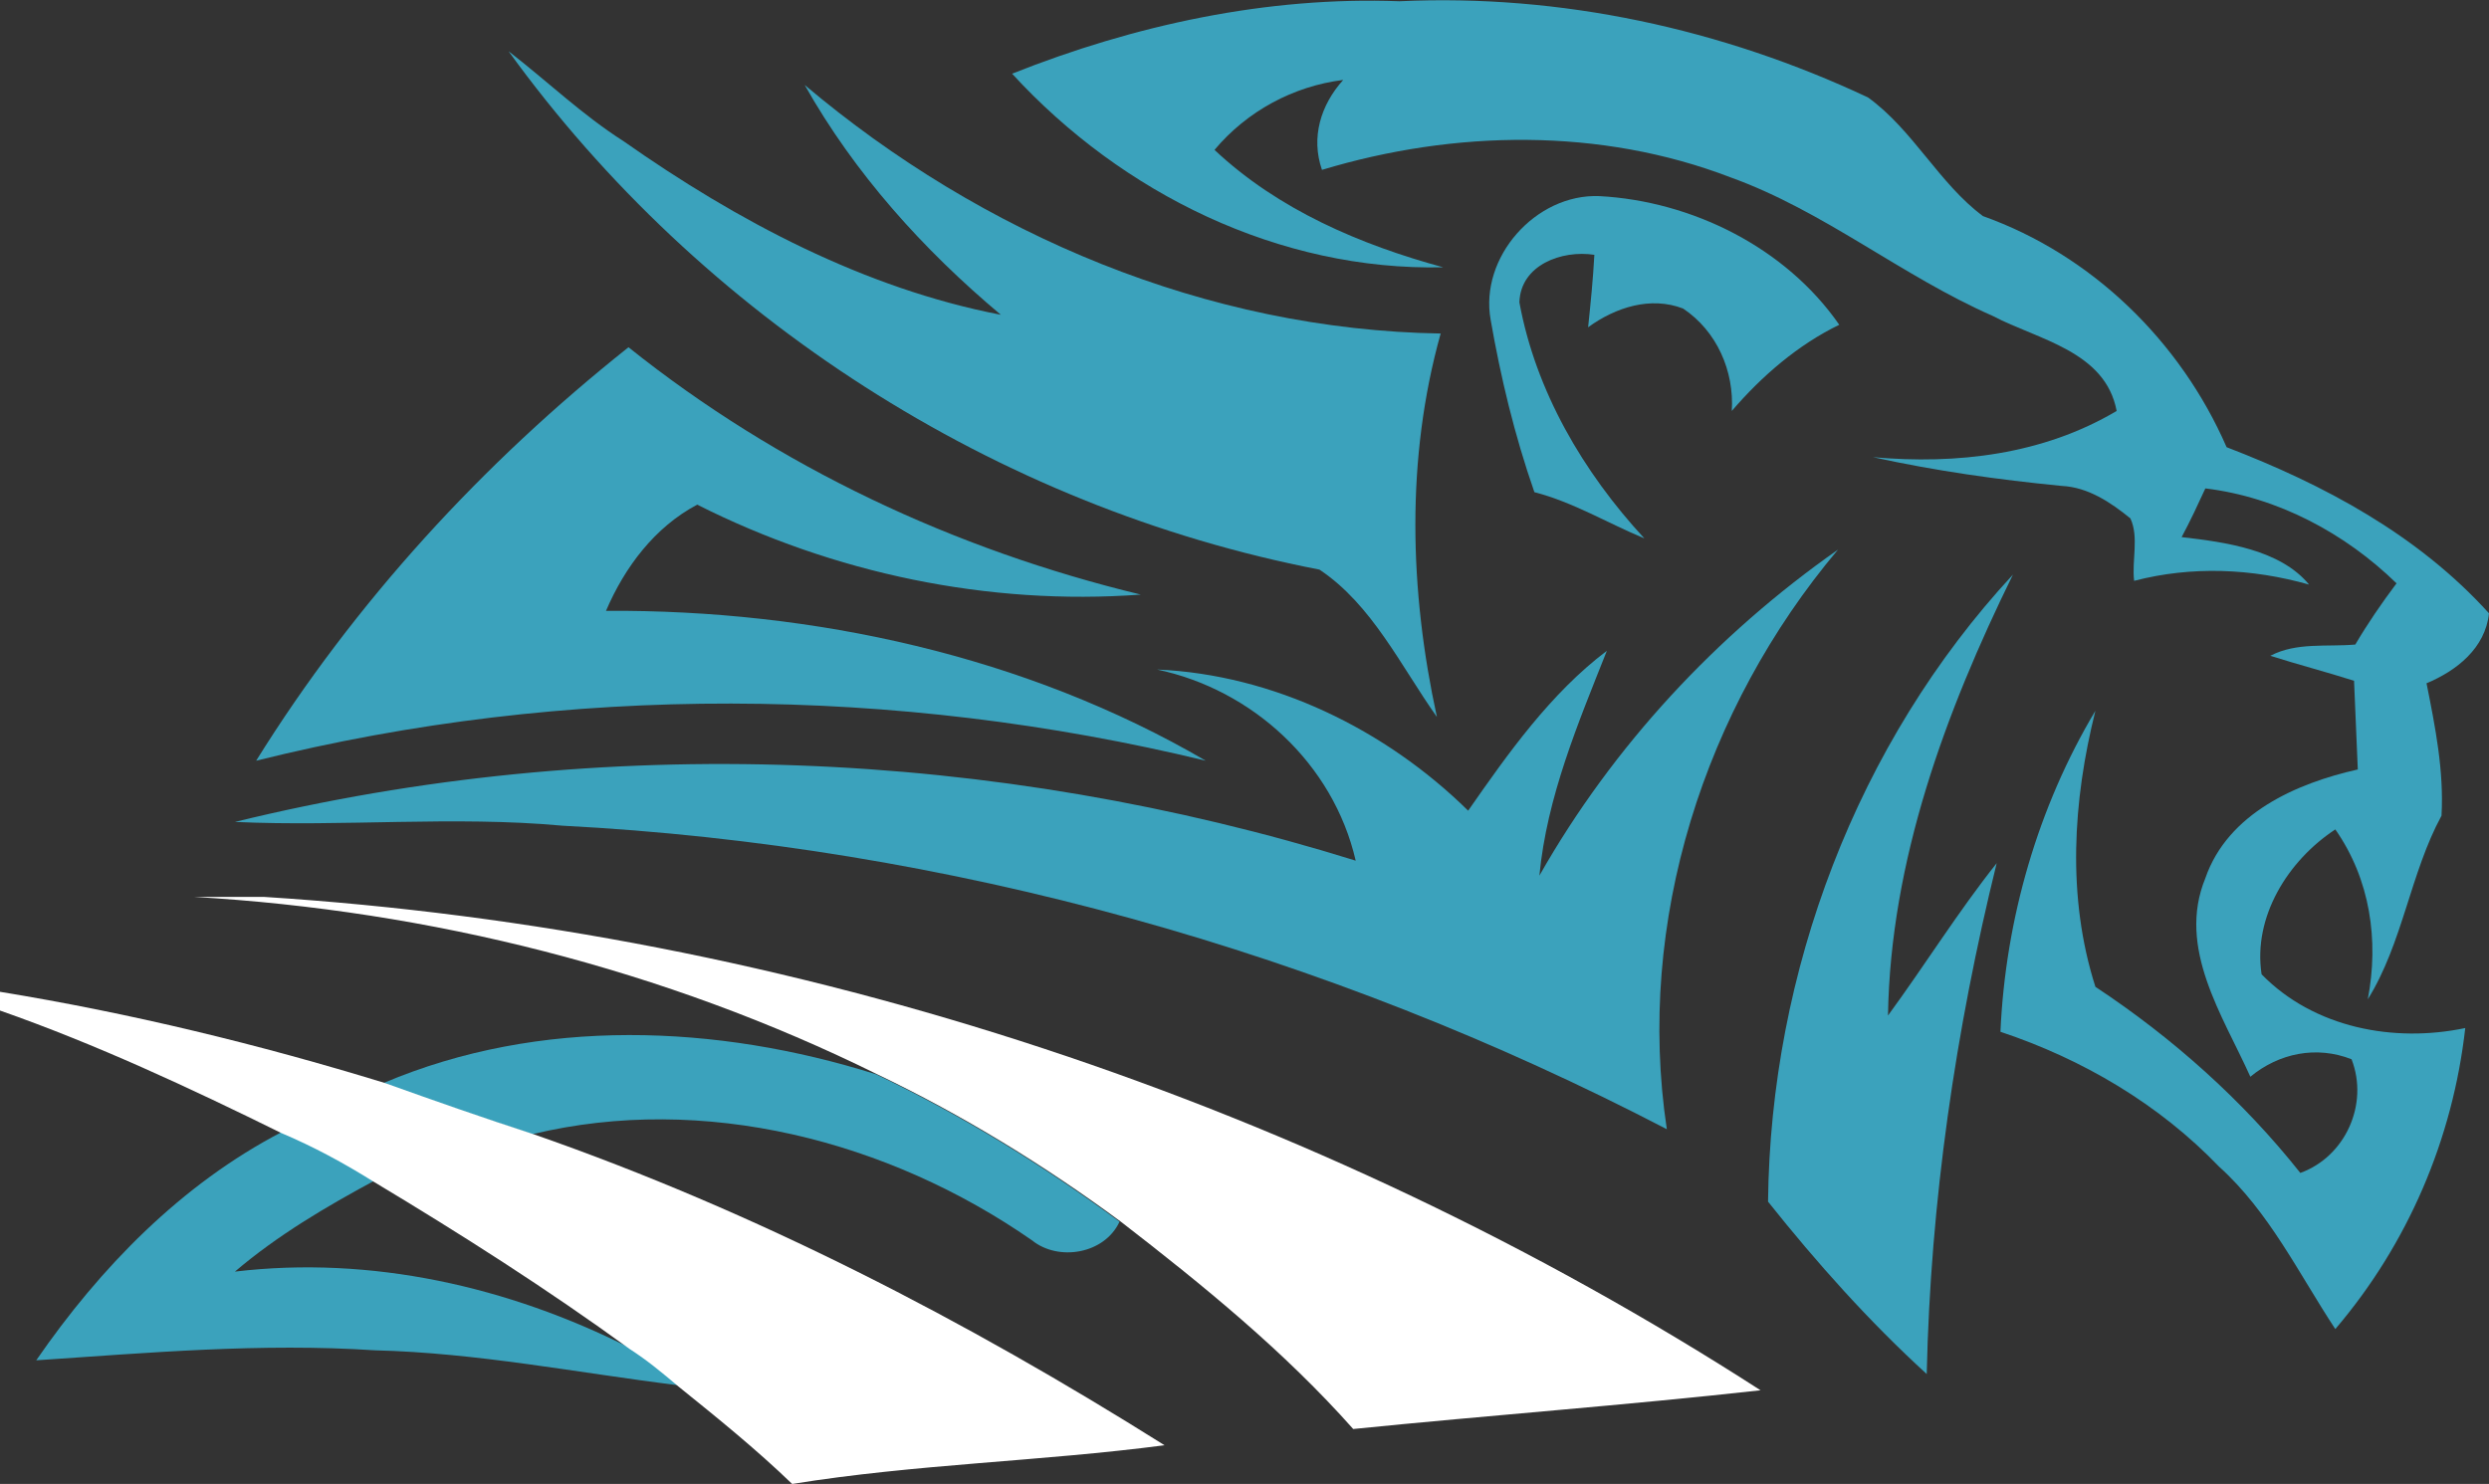<?xml version="1.0" encoding="utf-8"?>
<!-- Generator: Adobe Illustrator 19.0.0, SVG Export Plug-In . SVG Version: 6.00 Build 0)  -->
<svg version="1.1" id="Layer_1" xmlns="http://www.w3.org/2000/svg" xmlns:xlink="http://www.w3.org/1999/xlink" x="0px" y="0px"
	 viewBox="-197 351.8 199.2 118.8" style="enable-background:new -197 351.8 199.2 118.8;" xml:space="preserve">
<rect x="-197" y="351.8" width="199.2" height="118.8" fill="#333333" stroke="none"/>
<style type="text/css">
	.st0{fill:#3BA2BC;}
	.st1{fill:#FFFFFF;}
</style>
<g id="_x23_000000ff">
</g>
<g id="_x23_3ba2bcff">
	<path class="st0" d="M-116,357.7c9.8-3.9,20.4-6.2,31-5.8c12.9-0.6,25.8,2.2,37.5,7.7c3.6,2.6,5.7,6.9,9.2,9.5
		c8.7,3.1,15.8,10,19.5,18.5c7.8,3,15.3,7,21,13.3c-0.3,2.8-2.6,4.6-5,5.6c0.7,3.5,1.4,7,1.2,10.6c-2.5,4.6-3.1,10.2-5.9,14.7
		c0.9-4.7,0.2-9.6-2.6-13.6c-3.8,2.5-6.6,7-5.9,11.6c4.2,4.3,10.6,5.5,16.3,4.3c-1,8.9-4.6,17.3-10.4,24.1c-2.9-4.4-5.3-9.4-9.3-13
		c-4.8-5-10.9-8.6-17.5-10.8c0.4-9,3-18,7.6-25.7c-1.8,7.2-2.3,14.9,0,22.1c6.2,4.1,11.8,9.1,16.4,14.9c3.6-1.3,5.5-5.5,4.1-9.1
		c-2.8-1.1-5.8-0.5-8.1,1.4c-2.2-4.9-5.9-10.3-3.6-15.9c1.8-5.2,7.3-7.6,12.2-8.7c-0.1-2.4-0.2-4.7-0.3-7.1c-2.2-0.7-4.5-1.3-6.7-2
		c2.1-1.1,4.5-0.7,6.8-0.9c1-1.7,2.1-3.3,3.3-4.9c-4.1-4-9.5-6.9-15.3-7.6c-0.6,1.3-1.2,2.6-1.9,3.9c3.5,0.4,7.9,1,10.2,3.8
		c-4.6-1.3-9.4-1.5-14-0.3c-0.2-1.6,0.4-3.5-0.3-5c-1.6-1.3-3.4-2.5-5.5-2.6c-5.1-0.5-10.1-1.2-15.1-2.3c6.7,0.6,13.6-0.2,19.5-3.7
		c-0.9-4.8-6.3-5.7-9.9-7.6c-7.3-3.2-13.5-8.4-21-11.1c-10.4-4-22.1-3.8-32.7-0.6c-0.9-2.6-0.1-5.2,1.7-7.2c-4,0.5-7.7,2.5-10.3,5.6
		c5.1,4.8,11.7,7.6,18.3,9.4C-94.6,373.5-107.2,367.3-116,357.7z"/>
	<path class="st0" d="M-156.3,355.9c3.1,2.4,5.9,5.1,9.2,7.2c9.1,6.4,19.3,11.8,30.2,13.9c-6.2-5.2-11.7-11.3-15.7-18.4
		c14.2,12,32.2,19.6,50.9,19.9c-2.8,10-2.5,20.6-0.3,30.7c-2.9-4.1-5.2-9-9.4-11.8C-117.3,392.4-140.9,377.2-156.3,355.9z"/>
	<path class="st0" d="M-77.7,377.4c-0.9-5,3.6-10.1,8.7-9.9c7.4,0.4,14.9,4.1,19.2,10.3c-3.3,1.6-6.2,4.1-8.6,6.9
		c0.2-3.2-1.2-6.4-3.9-8.2c-2.6-1-5.4-0.1-7.6,1.5c0.2-1.9,0.4-3.9,0.5-5.8c-2.6-0.4-5.9,0.8-6,3.8c1.3,7.1,5.1,13.6,10,18.9
		c-2.9-1.2-5.7-2.9-8.8-3.7C-75.8,386.6-76.9,382-77.7,377.4z"/>
	<path class="st0" d="M-176.5,412.7c7.9-12.7,18.1-23.8,29.8-33.1c12,9.6,26.1,16.2,41,19.8c-12.2,0.9-24.6-1.7-35.5-7.2
		c-3.4,1.8-5.8,5-7.3,8.5c16.6-0.1,33.6,3.6,48,12C-125.3,406.7-151.6,406.5-176.5,412.7z"/>
	<path class="st0" d="M-73.8,421.9c5.9-10.4,14.2-19.3,23.9-26.1c-10.7,12.7-16.2,29.8-13.7,46.4c-27.3-14.2-57.6-22.7-88.4-24.3
		c-8.7-0.8-17.5,0.1-26.2-0.3c29.4-7.2,60.8-5.9,89.7,3.1c-1.8-7.8-8.3-13.7-15.9-15.3c9.3,0.4,18.3,4.8,24.9,11.3
		c3.2-4.6,6.6-9.4,11.1-12.8C-70.7,409.7-73.2,415.6-73.8,421.9z"/>
	<path class="st0" d="M-55.5,448c0.2-18.4,7.1-36.7,19.6-50.2c-5.4,11-9.8,22.9-10,35.3c3-4.1,5.6-8.3,8.7-12.2
		c-3.3,13.4-5.3,27.1-5.6,40.9C-47.4,457.6-51.6,452.9-55.5,448z"/>
	<path class="st0" d="M-166.3,438.5c12.5-5.3,26.7-4.7,39.4-0.7c6.9,3.3,13.4,7.3,19.5,11.8c-1.2,2.6-4.9,3.2-7,1.5
		c-11.5-8-26.3-11.8-40-8.5C-158.3,441.3-162.3,440-166.3,438.5z"/>
	<path class="st0" d="M-194.1,460.7c5.1-7.4,11.6-14.1,19.7-18.3c2.5,1.2,5,2.5,7.4,3.9c-3.9,2.1-7.8,4.4-11.2,7.3
		c10.9-1.3,21.9,1.2,31.6,6.1c1.4,0.9,2.6,2,3.9,3c-8.1-1-16.1-2.6-24.3-2.8C-176.1,459.3-185.1,460.1-194.1,460.7z"/>
</g>
<g id="_x23_ffffffff">
	<path class="st1" d="M-181.5,423.6c1.8,0,3.7,0,5.6,0c42.4,2.7,84.1,16.5,119.8,39.5c-10.8,1.2-21.7,2-32.6,3.1
		c-5.5-6.2-12-11.5-18.6-16.6c-6.1-4.5-12.6-8.5-19.5-11.8C-143.8,429.4-162.6,424.7-181.5,423.6z"/>
	<path class="st1" d="M-197,431.2c10.4,1.7,20.7,4.2,30.8,7.3c3.9,1.4,7.9,2.8,11.9,4.1c17.8,6.2,34.6,14.9,50.5,24.9
		c-9.9,1.3-19.9,1.5-29.8,3.1c-2.9-2.8-6-5.3-9.1-7.8c-1.3-1.1-2.5-2.1-3.9-3c-6.6-4.8-13.5-9.2-20.5-13.4c-2.4-1.5-4.8-2.8-7.4-3.9
		c-7.3-3.6-14.8-7.1-22.5-9.8V431.2z"/>
</g>
</svg>
